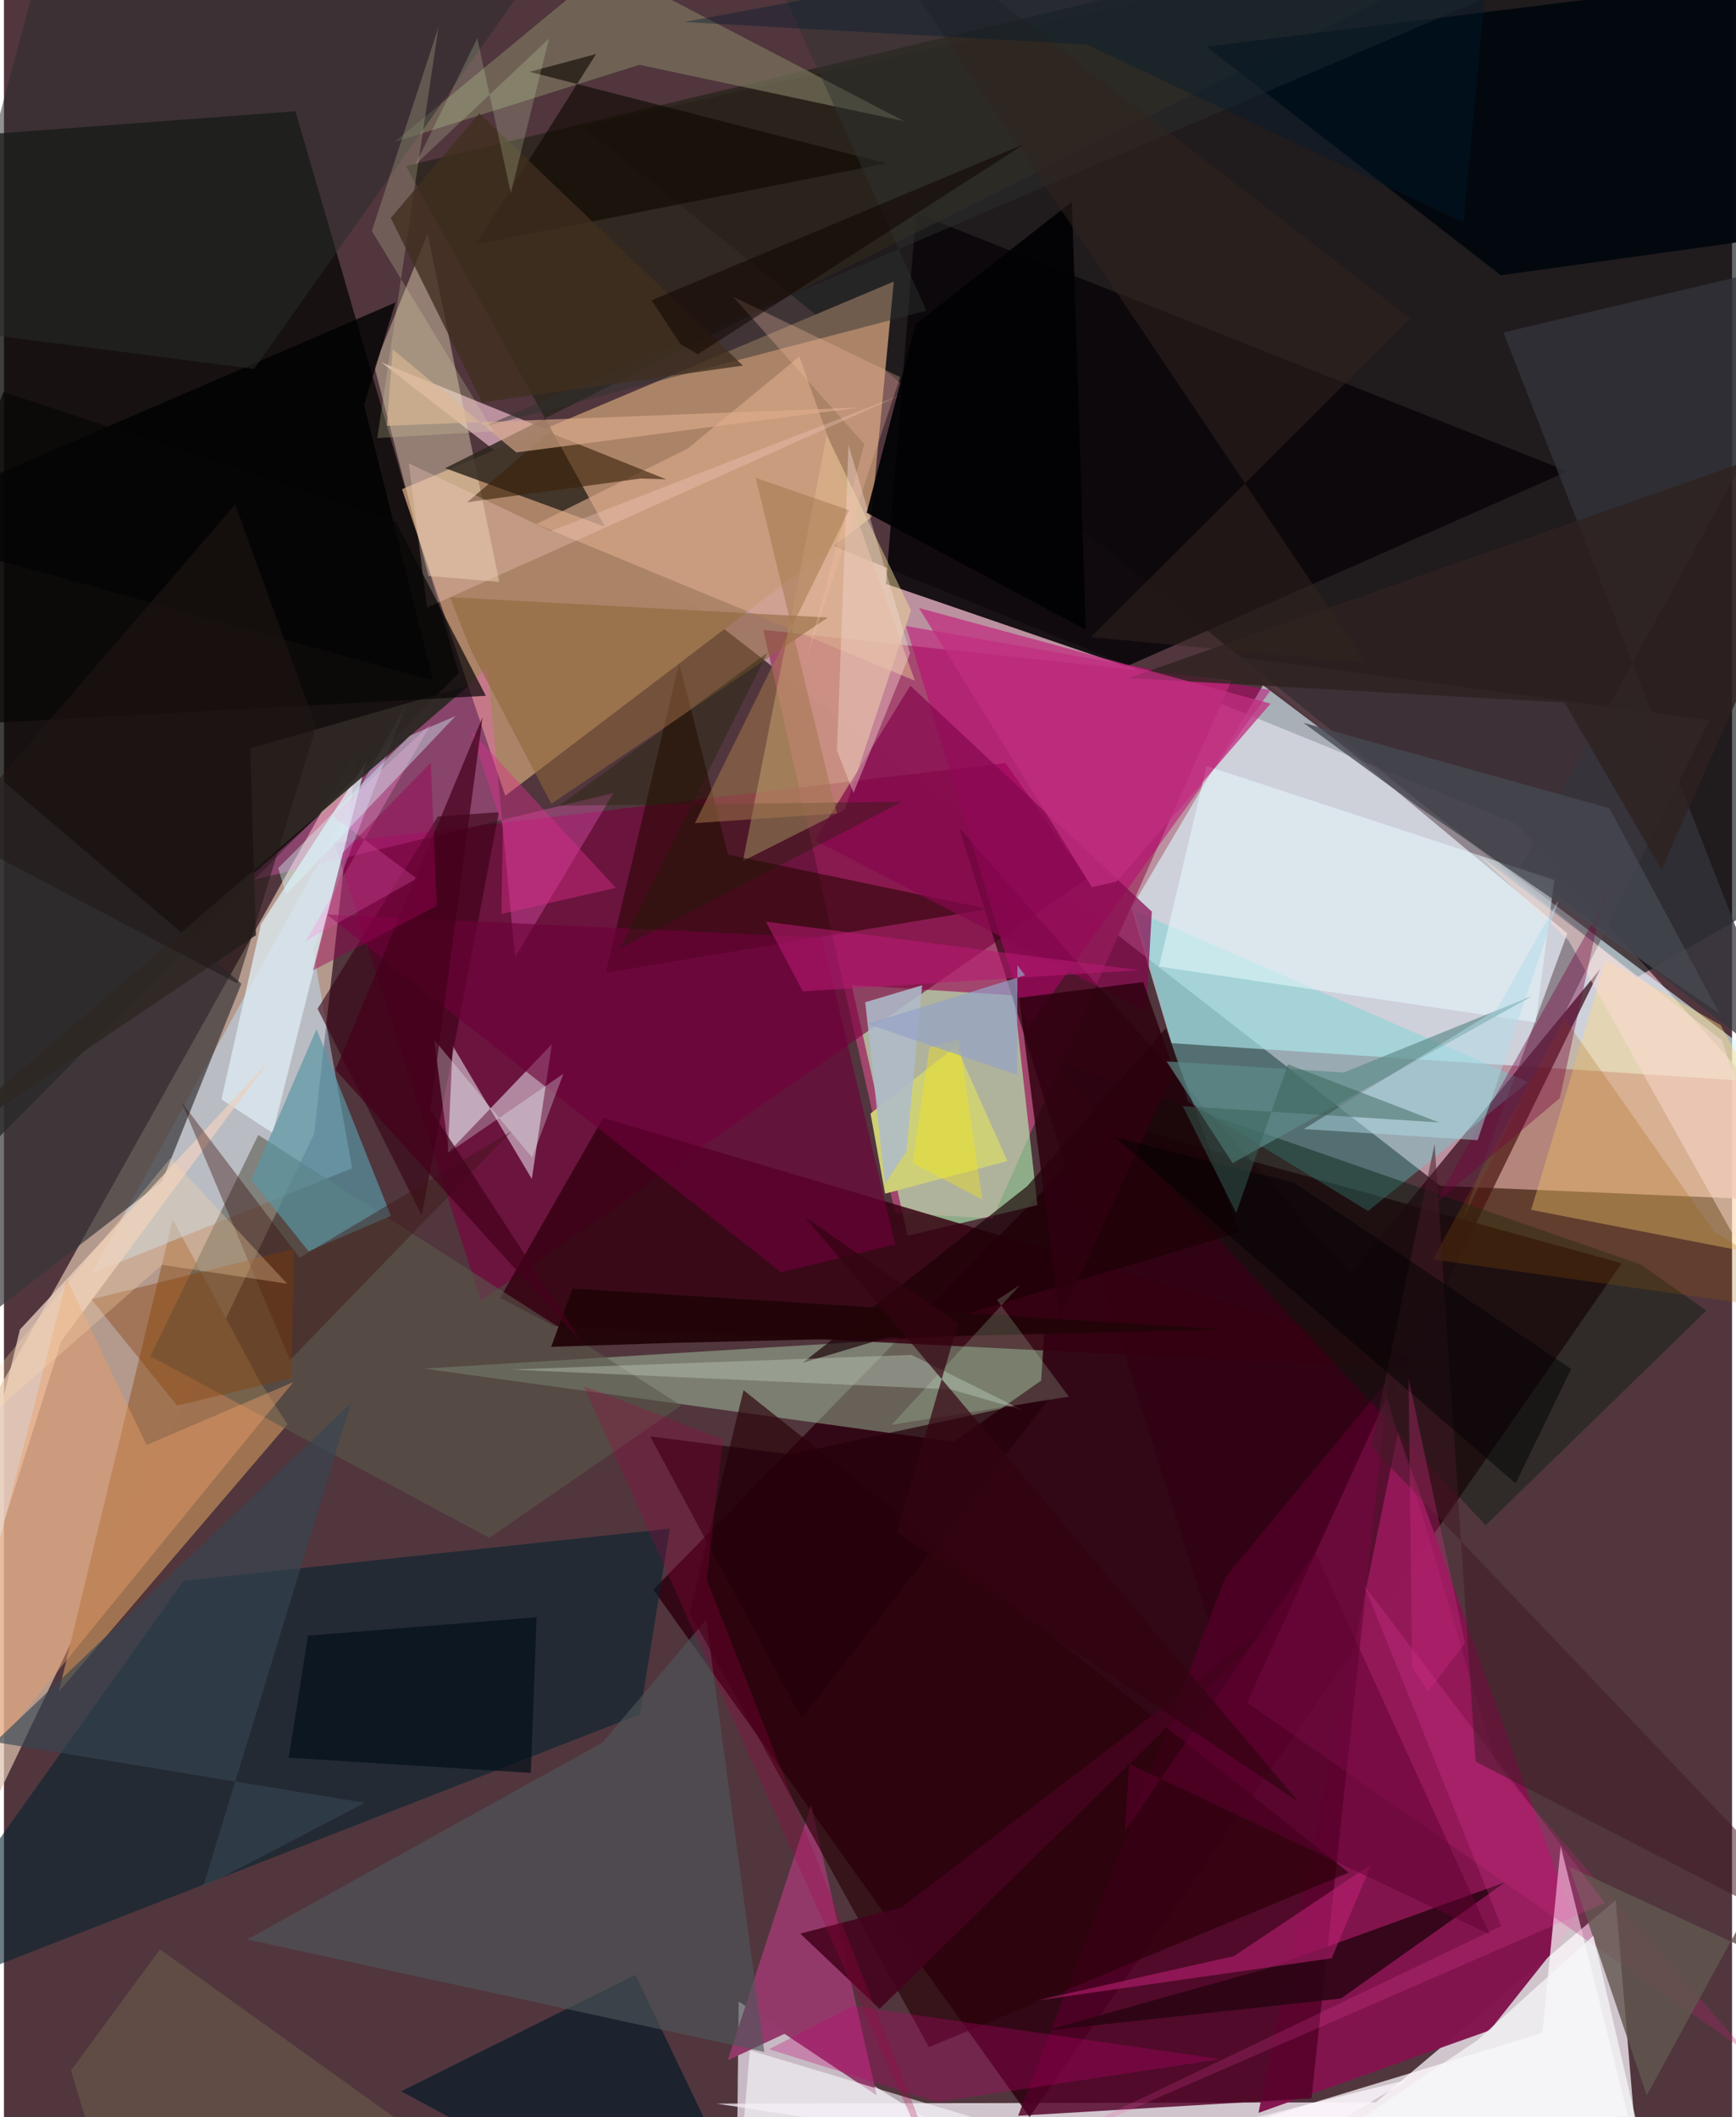 <svg xmlns="http://www.w3.org/2000/svg" width="228" height="278" viewBox="0 0 836 1024"><path fill="#51363d" d="M0 0h836v1024H0z"/><path fill="#d0a4b3" fill-opacity=".831" d="M731.63 398.36L182.518 175.236l512.243 398.3L898 582.209z"/><path fill="#dcc1ad" fill-opacity=".71" d="M170.802 361.95L-62 778.262v213.954L150.062 548.31z"/><path fill="#ddd2da" fill-opacity=".914" d="M793.848 1086l-449.146-68.556 318.975-.655 116.021-97.736z"/><path fill="#070805" fill-opacity=".773" d="M-51.109 68.148l192.122-14.344 79.04 271.728L-55.645 603.73z"/><path fill="#000a09" fill-opacity=".608" d="M790.133 472.636L279.592 60.964 834.636-62l28.29 492.748z"/><path fill="#ac8468" fill-opacity=".996" d="M430.475 136.171l-237.913 100.42 49.947 148.29 177.057-134.605z"/><path fill="#a5476f" fill-opacity=".965" d="M478.255 589.306l-47.108-2.614-63.774-282.038 226.544 24.414z"/><path fill="#2e0211" fill-opacity=".867" d="M314.135 768.866l221.146-226.182 247.347 68.331-286.447 412.907z"/><path fill="#daf4fb" fill-opacity=".635" d="M564.816 504.549l300.669 19.746-256.428-192.892-63.712 107.79z"/><path fill="#0b070b" fill-opacity=".922" d="M756.423 227.97l-213.42 94.36-116.313-39.92 14.58-179.266z"/><path fill="#bafdbb" fill-opacity=".592" d="M437.127 597.679L410.09 476.387l78.485 5.068 11.39 101.448z"/><path fill="#c1f6c8" fill-opacity=".373" d="M503.322 643.547l-300.085 18.398 256.214 35.408 42.323-29.584z"/><path fill="#f0e6f2" fill-opacity=".749" d="M679.58 1005.783L354.133 1086l1.294-117.923L544.91 1086z"/><path fill="#83144e" fill-opacity=".98" d="M606.9 1021.924l67.515-329.072 85.467 237.509L718.82 982z"/><path fill="#7a0040" fill-opacity=".631" d="M230.701 629.17l293.107-204.184-39.363-55.949-324.628 38.65z"/><path fill="#310113" fill-opacity=".706" d="M651.166 615.909L772.224 468.69l-175.62 359.522-134.653-428.1z"/><path fill="#a07352" fill-opacity=".996" d="M81.674 589.845L26.55 818.166l110.6-129.226-13.07-20.286z"/><path fill="#04232e" fill-opacity=".588" d="M322.144 739.328l-235.31 25.267L-62 973.44l369.683-144.316z"/><path fill="#bee3fe" fill-opacity=".467" d="M168.444 565.042L42.32 615.973l152.397-275.667-45.215 118.986z"/><path fill="#350011" fill-opacity=".835" d="M266.139 641.34l-26.117-13.572 49.885-87.105 413.49 122.514z"/><path fill="#f5dd9a" fill-opacity=".475" d="M438.792 295.188l-40.71-84.664-40.578 205.908 49.23-24.792z"/><path fill="#f2e1bb" fill-opacity=".416" d="M204.975 112.998l-25.808 64.276 26.18 101.288 34.298 2.902z"/><path fill="#f4f8fc" fill-opacity=".506" d="M217.095 505.777l38.276 64.46 9.68-65.19-50.351 52.65z"/><path fill="#2c251c" fill-opacity=".824" d="M194.436 80.306l96.283 174.387-77.288-28.25L790.409-62z"/><path fill="#5bd7d6" fill-opacity=".353" d="M572.757 532.779l87.182 52.934 77.413-62.394-190.201-82.68z"/><path fill="#510126" fill-opacity=".816" d="M632.522 1014.91l-141.893 8.418 100.257-260.363 78.876-95.627z"/><path fill="#38363a" fill-opacity=".702" d="M114.865 475.761l-38.379 95.646-105.081 81.21-17.172-313.267z"/><path fill="#59434c" fill-opacity=".525" d="M825.088 348.392l-229.841-31.05 161.062 134.106-50.93 138.84z"/><path fill="#c10173" fill-opacity=".494" d="M612.804 333.797l-45.715 63.532-71.815 99.598-58.904-194.15z"/><path fill="#ffd980" fill-opacity=".424" d="M738.816 585.163l36.1-120.71 55.484 31.272L898 616.151z"/><path fill="#fffafe" fill-opacity=".722" d="M744.24 983.272l-162.592 49.483 204.058-9.235-32.6-130.574z"/><path fill="#933a6b" fill-opacity=".992" d="M390.477 873.065l31.69 140.342-44.58-29.717-27.459 12.832z"/><path fill="#ff63cf" fill-opacity=".314" d="M247.267 462.922l47.66-79.405-178.94 43.196L233.97 322.84z"/><path fill="#270500" fill-opacity=".561" d="M291.176 470.433l35.438-149.65 23.69 92.509 125.97 26.384z"/><path fill="#02080e" fill-opacity=".957" d="M898 108.927l-173.85 24.224L581.702 22.557 898-16.51z"/><path fill="#5a5a4c" fill-opacity=".584" d="M123.03 548.941l-52.239 107.04 163.983 87.815 92.822-64.008z"/><path fill="#dbab8c" fill-opacity=".627" d="M330.915 216.873l-73.29 36.612 183.06 75.753-55.925-156.809z"/><path fill="#dceaf2" fill-opacity=".78" d="M105.195 531.724l19.152-84.776 50.79-78.303-45.103 179.36z"/><path fill="#091b28" fill-opacity=".725" d="M305.49 955.143L368.087 1086h-37.784l-138.117-74.525z"/><path fill="#7e7a61" fill-opacity=".659" d="M291.812-16.288l-102.95 85.007 118.535-37.381 128.131 27.28z"/><path fill="#001d0a" fill-opacity=".412" d="M716.786 737.731L505.953 512.118l285.87 99.486 31.724 22.3z"/><path fill="#4f575a" fill-opacity=".612" d="M117.71 938.08l171.84-95.298 50.196-59.441 28.106 209.114z"/><path fill="#85074d" fill-opacity=".714" d="M555.292 440.924l-2.698 48.415-160.393-82.95 46.292-74.732z"/><path fill="#33353d" fill-opacity=".745" d="M866.672 522.2L725.367 160.781 898 119.921l-164.175 299.12z"/><path fill="#370014" fill-opacity=".596" d="M239.446 392.829l-29.533 2.055-58.189 92.992 50.357 99.89z"/><path fill="#2a0009" fill-opacity=".655" d="M331.762 780.101l26.02-107.72 292.812 233.377-203.12 84.379z"/><path fill="#e8faff" fill-opacity=".518" d="M581.812 370.496l168.225 55.113-9.057 68.926-182.188-27.04z"/><path fill="#5997a6" fill-opacity=".678" d="M119.685 570.732l31.517-72.984 35.988 90.303-39.834 17.15z"/><path fill="#ead0c1" fill-opacity=".769" d="M27.668 648.766L-62 932.388 7.732 643.053l120.349-129.696z"/><path fill="#290412" fill-opacity=".843" d="M726.395 910.28l-79.635 56.35-142.988 15.544 107.172-30.037z"/><path fill="#cdd077" fill-opacity=".992" d="M485.435 561.56l-59.168 15.763-7.055-38.75 41.408-32.525z"/><path fill="#6e003a" fill-opacity=".631" d="M156.202 442.318l239.668 11.109 35.245 148.424-55.145 13.519z"/><path fill="#bf2376" fill-opacity=".271" d="M721.898 853.768l-52.856-178.022-67.73 147.69 241.766 169.01z"/><path fill="#8d673a" fill-opacity=".569" d="M398.537 298.695l-182.731-9.837 9.946 25.365 39.034 74.524z"/><path fill="#000002" fill-opacity=".784" d="M-62 254.68l251.386-108.366-15.174 49.576 33.483 133.348z"/><path fill="#0d0800" fill-opacity=".624" d="M254.284 34.74l172.64 44.294-198.775 39.199 58.314-92.105z"/><path fill="#292b2b" fill-opacity=".51" d="M121.018 178.428L290.847-62H29.56l-59.377 220.977z"/><path fill="#ea9f69" fill-opacity=".435" d="M30.405 618.706l38.574 80.212 71.005-30.435L-39.15 888.09z"/><path fill="#bd2076" fill-opacity=".565" d="M642.33 947.133l-143.387 20.571 96.101-21.611 66.482-44.47z"/><path fill="#3b220a" fill-opacity=".62" d="M307.916 231.448l12.446.394-56.554-22.696-39.731 33.775z"/><path fill="#1a0106" fill-opacity=".663" d="M597.755 596.003L386.364 659.16l108.56-85.354 67.15-76.578z"/><path fill="#000e17" fill-opacity=".663" d="M137.771 850.14l117.102 7.349 2.794-75.308-110.56 8.951z"/><path fill="#3d1613" fill-opacity=".404" d="M245.527 547.153l-107.143 110.68-52.547-124.895 57.169 75.4z"/><path fill="#61564f" fill-opacity=".812" d="M898 967.925l-42.948-64.99-60.305 110.527L757.24 902.91z"/><path fill="#aebbca" fill-opacity=".871" d="M436.598 556.883l7.568-80.34-27.498 8.212 9.535 87.73z"/><path fill="#354652" fill-opacity=".631" d="M-4.328 842.556l178.844 29.399-78.248 40.85 71.568-234.083z"/><path fill="#c20272" fill-opacity=".294" d="M410.904 970.24l177.678 25.7-137.028 20.747-81.434-25.556z"/><path fill="#f6dcd2" fill-opacity=".4" d="M402.994 363.002l8.007 20.53 27.348-67.524-29.79-100.845z"/><path fill="#c6d2c3" fill-opacity=".38" d="M458.119 671.998l-212.925-9.596 193.957-7.073 53.729 26.766z"/><path fill="#2d312f" fill-opacity=".471" d="M754.05-16.845L350.53-62l95.755 212.29-214.678 56.242z"/><path fill="#ddad8d" fill-opacity=".639" d="M188.06 168.94l59.804 49.89 165.79-21.713-228.4 8.827z"/><path fill="#9f5d02" fill-opacity=".224" d="M827.297 595.752L898 638.291l-206.757-29.153 63.805-116.395z"/><path fill="#873b00" fill-opacity=".376" d="M139.173 666.543l.93-62.38-97.815 24.275 41.478 51.387z"/><path fill="#2e010f" fill-opacity=".835" d="M491.126 482.593l59.988-7.566 15.001 42.85-55.357 120.208z"/><path fill="#5d8c8a" fill-opacity=".667" d="M562.453 513.365l85.69 5.372 90.884-36.873-144.643 80.695z"/><path fill="#fd91d8" fill-opacity=".333" d="M206.522 350.197l-47.787 44.284 40.98 30.414-53.71 30.254z"/><path fill="#f6f6fb" fill-opacity=".596" d="M352.874 1086l-88.922-48.307 240.765-2.795-143.88-43.26z"/><path fill="#2f2220" fill-opacity=".804" d="M543.92 327.991L898 203.882 801.846 420.51l-46.886-80.72z"/><path fill="#220508" fill-opacity=".957" d="M275.08 623.233l315.933 19.777-268.994 6.547-57.298 1.862z"/><path fill="#68574a" fill-opacity=".682" d="M275.184 1086L75.476 942.863l-43.019 58.544 12.334 40.921z"/><path fill="#020205" fill-opacity=".933" d="M417.364 247.978l106.014 56.634-6.75-207.018-75.605 59.273z"/><path fill="#ffdcd6" fill-opacity=".467" d="M756.938 454.924l-44.212-41.985 118.422 90.154L898 707.182z"/><path fill="#fe4eb3" fill-opacity=".188" d="M658.004 766.723l66.394 164.837-247.326 118.4 297.452-129.52z"/><path fill="#74003e" fill-opacity=".384" d="M692.537 581.859l60.173-50.749 24.124-112.035-1.869 15.648z"/><path fill="#1a2200" fill-opacity=".349" d="M434.422 387.814l-165.795 1.89 100.755-74.02-71.33 142.992z"/><path fill="#c12e7f" fill-opacity=".753" d="M538.333 426.32l-12.015 2.795-83.674-135.05 170.095 46.258z"/><path fill="#dcdfad" fill-opacity=".231" d="M236.927 208.614l-58.96-96.891 32.27-98.625-29.646 198.77z"/><path fill="#a4774d" fill-opacity=".525" d="M334.286 398.118l74.587-151.34-45.24-15.695 39.275 162.366z"/><path fill="#effffd" fill-opacity=".29" d="M208.167 502.99l47.368 56.845 15.113-40.5-55.452 38.107z"/><path fill="#421b26" fill-opacity=".533" d="M661.48 699.795l30.637-146.532 19.83 298.76L898 948.218z"/><path fill="#33251f" fill-opacity=".506" d="M402.663-60.112L658.81 320.664l-133.005-12.502 154.562-154.06z"/><path fill="#44031e" fill-opacity=".882" d="M385.208 935.215l49.09-12.734 181.058-138.69-191.758 187.831z"/><path fill="#24010a" fill-opacity=".71" d="M385.956 831.125l-73.334-136.393 67.703 8.68 125.498-27.062z"/><path fill="#b1dde9" fill-opacity=".482" d="M752.31 434.8l-39.386 116.671-84.109-5.398 93.298-57.804z"/><path fill="#402f1f" fill-opacity=".78" d="M229.963 54.816l-42.848 50.617 44.22 89.162 126.142-17.766z"/><path fill="#b71a73" fill-opacity=".557" d="M477.601 459.942l71.755 9.276-162.898 10.254-17.855-33.703z"/><path fill="#c0f0c3" fill-opacity=".2" d="M429.468 689.106l62.233-67.71-11.246 7.34 34.706 46.782z"/><path fill="#fed2c9" fill-opacity=".298" d="M195.847 224.073l8.813 69.79L434.045 190.95l-169.55 65.93z"/><path fill="#e8ffc8" fill-opacity=".188" d="M245.215 93.463l18.443-74.77-64.66 60.973 30.007-61.198z"/><path fill="#2f2825" fill-opacity=".925" d="M224.862 331.567L-53.903 570.914l175.786-118.581-2.76-90.397z"/><path fill="#fcea02" fill-opacity=".337" d="M447.706 506.627L462 502.46l11.27 77.71-33.62-17.665z"/><path fill="#f5f7f8" fill-opacity=".733" d="M768.918 936.254L803.557 1086H565.632l147.046-99.117z"/><path fill="#a30045" fill-opacity=".263" d="M339.982 763.988l7.873-67.818-67.445-25.847L466.577 1086z"/><path fill="#95a2c7" fill-opacity=".698" d="M490.294 466.893l3.675 4.817-76.195 23.517 72.361 24.698z"/><path fill="#fac1a4" fill-opacity=".286" d="M388.401 317.935l27.809-103.17-63.51-71.243 80.866 38.866z"/><path fill="#de2e8b" fill-opacity=".416" d="M295.996 429.44l-70.322-76.26 15.642 46.893-.656 41.985z"/><path fill="#610031" fill-opacity=".51" d="M542.306 885.698l92.126-135.07 84.361 184.947-174.412-82.472z"/><path fill="#0e0300" fill-opacity=".518" d="M493.605 69.698L335.71 171.32l-8.397-4.831-14.025-21.242z"/><path fill="#d4fafa" fill-opacity=".396" d="M132.674 419.886l63.591-64.017 22.244-9.57-82 86.423z"/><path fill="#464851" fill-opacity=".78" d="M830.019 490.353L684.733 390.55l-56.102-40.964 148.028 41.288z"/><path fill="#001c2f" fill-opacity=".388" d="M523.951 21.506l182.093 86.152L722.144-62l-393.2 72.643z"/><path fill="#000004" fill-opacity=".471" d="M537.458 549.974l86.582 22.03 134.144 90.117-26.892 55.35z"/><path fill="#330311" fill-opacity=".698" d="M432.023 740.916l194.073 130.466-238.55-282.68 74.013 51.394z"/><path fill="#080607" fill-opacity=".702" d="M233.118 336.528l-43.536-84.161L-.313 189.555-62 352.74z"/><path fill="#376256" fill-opacity=".475" d="M694.314 542.889l-124.089-7.932 25.901 51.736 25.018-71.938z"/><path fill="#44001b" fill-opacity=".71" d="M231.553 346.84l-71.175 170.59 119.607 132.507-73.63-113.353z"/><path fill="#9b0056" fill-opacity=".435" d="M164.047 412.282l42.437-43.367 2.906 69.243-59.933 31.179z"/><path fill="#ffdbad" fill-opacity=".29" d="M76.452 611.764L-62 733.238 80.588 560.105l56.403 60.784z"/><path fill="#df318e" fill-opacity=".294" d="M681.22 806.131l7.699 11.841 17.921-23.064-27.335-128.214z"/><path fill="#201815" fill-opacity=".533" d="M112.944 475.681l38.041-124.155-39.121-107.509-136.97 159.071z"/></svg>